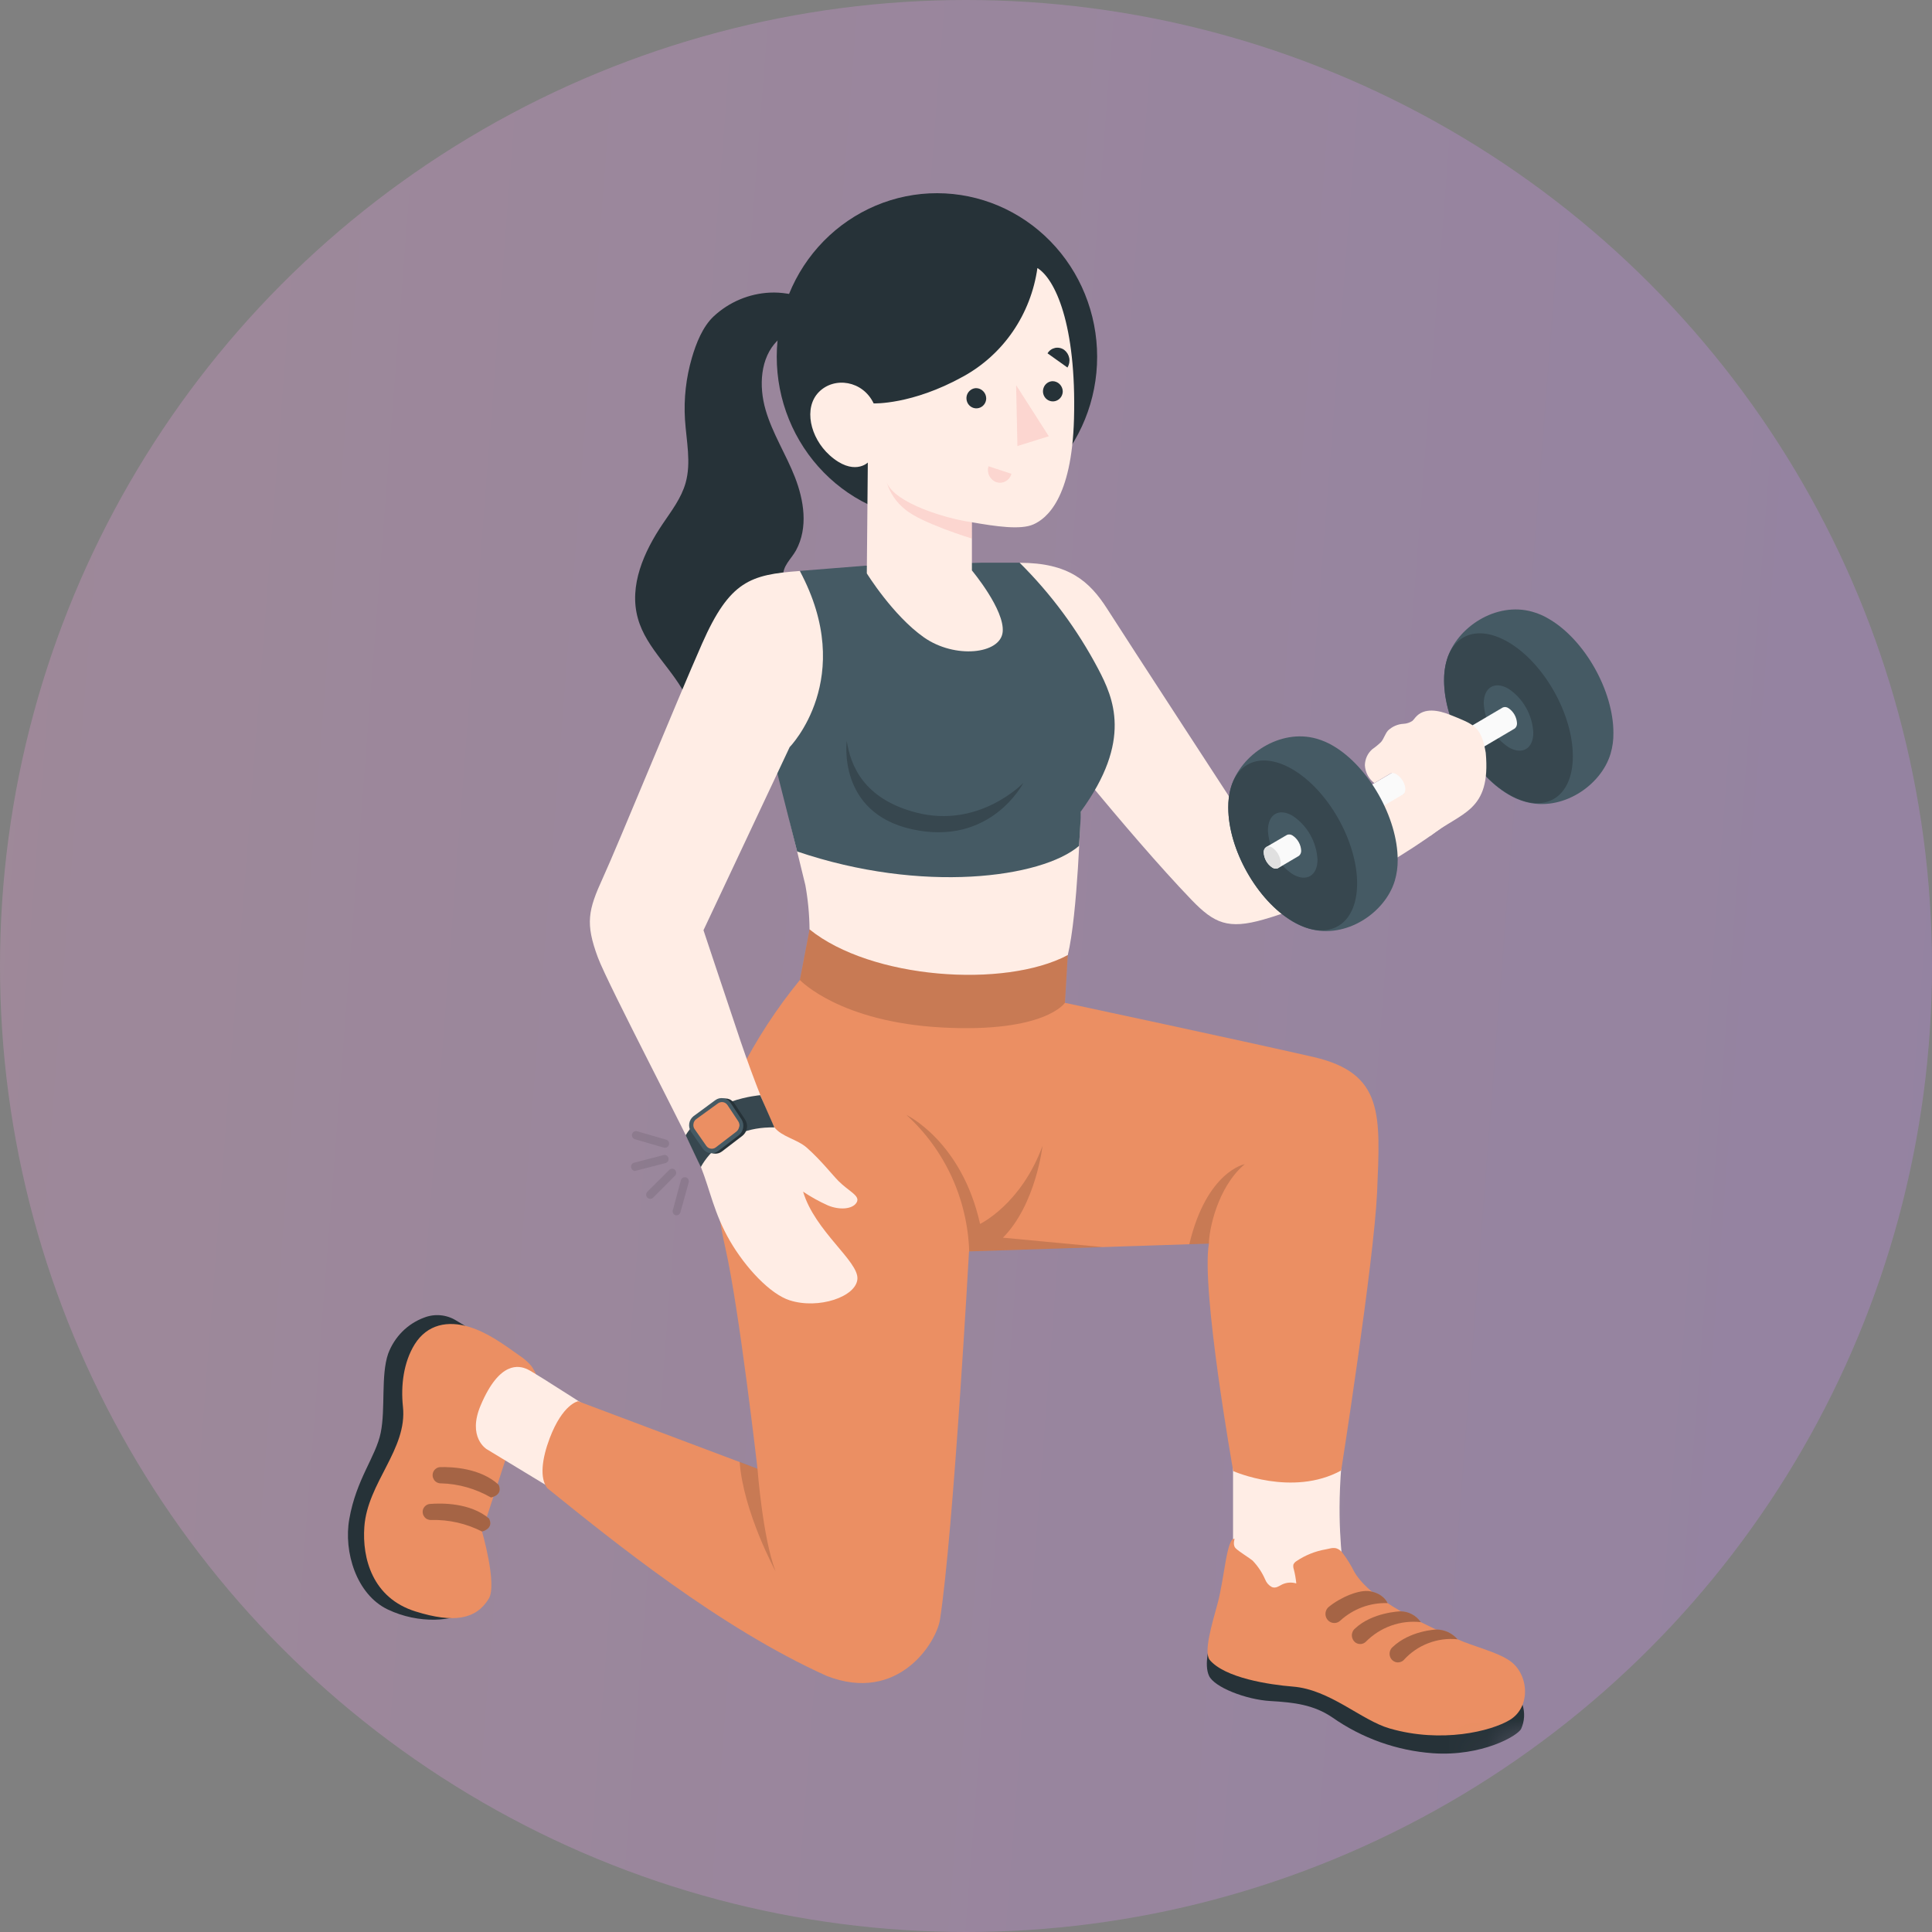 <svg width="50" height="50" viewBox="0 0 50 50" fill="none" xmlns="http://www.w3.org/2000/svg">
<rect x="0" y="0" width="50" height="50" fill="#808080" stroke="none"/>
<circle opacity="0.3" cx="25" cy="25" r="25" fill="url(#paint0_linear_414_5628)"/>
<mask id="mask0_414_5628" style="mask-type:alpha" maskUnits="userSpaceOnUse" x="0" y="0" width="50" height="50">
<circle cx="25" cy="25" r="25" fill="#C4C4C4"/>
</mask>
<g mask="url(#mask0_414_5628)">
<g clip-path="url(#clip0_414_5628)">
<g opacity="0.3">
<path opacity="0.3" d="M17.212 29.704H17.192L16.428 29.482C16.402 29.474 16.38 29.455 16.367 29.431C16.354 29.406 16.351 29.377 16.358 29.35C16.366 29.323 16.383 29.3 16.407 29.287C16.431 29.273 16.459 29.269 16.485 29.276L17.244 29.495C17.268 29.503 17.289 29.52 17.302 29.542C17.315 29.564 17.319 29.591 17.315 29.616C17.31 29.642 17.297 29.664 17.277 29.68C17.257 29.697 17.232 29.705 17.207 29.704H17.212Z" fill="black"/>
<path opacity="0.3" d="M16.428 30.305C16.407 30.303 16.386 30.294 16.37 30.28C16.353 30.266 16.341 30.247 16.336 30.225C16.331 30.211 16.33 30.196 16.332 30.182C16.333 30.167 16.338 30.153 16.345 30.14C16.352 30.128 16.362 30.117 16.374 30.108C16.385 30.099 16.398 30.093 16.413 30.09L17.177 29.892C17.203 29.886 17.231 29.891 17.254 29.906C17.277 29.92 17.294 29.943 17.3 29.97C17.307 29.997 17.303 30.026 17.29 30.049C17.276 30.074 17.254 30.091 17.228 30.099L16.463 30.297C16.452 30.302 16.44 30.304 16.428 30.305Z" fill="black"/>
<path opacity="0.3" d="M16.819 31.025C16.793 31.023 16.77 31.011 16.752 30.993C16.733 30.973 16.722 30.946 16.722 30.918C16.722 30.89 16.733 30.863 16.752 30.843L17.317 30.281C17.327 30.27 17.339 30.261 17.352 30.255C17.365 30.249 17.379 30.246 17.393 30.246C17.407 30.245 17.422 30.248 17.435 30.254C17.448 30.259 17.46 30.267 17.47 30.278C17.48 30.288 17.488 30.301 17.493 30.314C17.498 30.328 17.5 30.343 17.5 30.357C17.499 30.372 17.495 30.386 17.489 30.399C17.483 30.413 17.474 30.424 17.463 30.434L16.901 30.998C16.89 31.008 16.877 31.016 16.862 31.021C16.848 31.025 16.833 31.027 16.819 31.025Z" fill="black"/>
<path opacity="0.3" d="M17.504 31.452H17.484C17.471 31.448 17.458 31.442 17.447 31.433C17.436 31.424 17.427 31.412 17.42 31.4C17.414 31.387 17.41 31.373 17.408 31.359C17.407 31.345 17.408 31.33 17.413 31.317L17.622 30.542C17.63 30.515 17.648 30.493 17.672 30.479C17.696 30.466 17.725 30.463 17.751 30.47C17.777 30.478 17.8 30.496 17.813 30.52C17.827 30.544 17.831 30.573 17.824 30.6L17.609 31.375C17.602 31.398 17.589 31.418 17.57 31.432C17.551 31.446 17.528 31.453 17.504 31.452Z" fill="black"/>
</g>
<path d="M38.228 19.428L36.327 20.545L32.164 21.16C32.164 21.16 29.125 16.499 28.66 15.766C28.194 15.034 27.649 14.564 26.387 14.565L26.626 18.283C26.666 18.404 29.182 21.568 30.842 23.294C31.428 23.901 31.788 24.057 32.699 23.797C35.038 23.135 37.873 21.173 38.101 20.683C38.407 20.042 38.206 19.441 38.228 19.428Z" fill="#FFEDE5"/>
<path d="M37.446 17.07C37.696 16.239 38.715 15.562 39.66 15.833C39.81 15.875 39.954 15.937 40.087 16.018C41.016 16.56 41.755 17.88 41.755 18.966C41.758 19.149 41.733 19.332 41.681 19.508C41.433 20.338 40.416 21.02 39.467 20.748C39.317 20.705 39.173 20.643 39.039 20.562C38.119 20.021 37.372 18.699 37.372 17.613C37.369 17.43 37.394 17.246 37.446 17.07Z" fill="#455A64"/>
<path d="M39.041 20.554C38.12 20.013 37.373 18.691 37.373 17.605C37.373 16.519 38.12 16.081 39.041 16.622C39.962 17.164 40.705 18.484 40.705 19.57C40.705 20.656 39.962 21.096 39.041 20.554Z" fill="#37474F"/>
<path d="M39.041 17.826C38.687 17.617 38.399 17.787 38.399 18.204C38.411 18.431 38.475 18.652 38.587 18.849C38.699 19.047 38.854 19.214 39.041 19.338C39.395 19.547 39.682 19.378 39.682 18.96C39.67 18.733 39.606 18.512 39.494 18.315C39.383 18.118 39.228 17.95 39.041 17.826Z" fill="#455A64"/>
<path d="M38.821 18.453C38.825 18.531 38.847 18.607 38.886 18.674C38.924 18.742 38.977 18.799 39.041 18.842C39.062 18.857 39.087 18.867 39.112 18.871C39.138 18.874 39.164 18.871 39.188 18.862L39.204 18.852C39.223 18.836 39.238 18.815 39.248 18.791C39.258 18.768 39.262 18.742 39.26 18.717C39.256 18.639 39.234 18.564 39.196 18.496C39.158 18.429 39.105 18.371 39.041 18.328C39.02 18.313 38.996 18.303 38.97 18.299C38.944 18.296 38.918 18.299 38.894 18.308L38.878 18.318C38.859 18.334 38.843 18.355 38.834 18.378C38.824 18.402 38.819 18.427 38.821 18.453Z" fill="#37474F"/>
<path d="M35.299 20.529C35.303 20.607 35.325 20.682 35.363 20.75C35.401 20.817 35.454 20.875 35.518 20.918C35.546 20.936 35.579 20.947 35.613 20.947C35.639 20.947 35.664 20.939 35.686 20.926L39.188 18.862L39.204 18.852C39.223 18.836 39.238 18.815 39.248 18.791C39.257 18.768 39.261 18.742 39.26 18.717C39.256 18.639 39.234 18.564 39.196 18.496C39.158 18.429 39.105 18.371 39.041 18.328C39.02 18.313 38.995 18.303 38.97 18.299C38.944 18.296 38.918 18.299 38.894 18.308L38.878 18.318L35.376 20.381C35.35 20.396 35.33 20.418 35.316 20.444C35.303 20.47 35.297 20.499 35.299 20.529Z" fill="#FAFAFA"/>
<path d="M31.862 20.362C32.11 19.532 33.126 18.846 34.076 19.118C34.226 19.161 34.37 19.223 34.504 19.303C35.425 19.845 36.172 21.167 36.172 22.253C36.174 22.436 36.149 22.619 36.097 22.794C35.848 23.624 34.833 24.307 33.883 24.036C33.734 23.993 33.59 23.93 33.456 23.85C32.536 23.309 31.789 21.987 31.789 20.903C31.786 20.72 31.81 20.538 31.862 20.362Z" fill="#455A64"/>
<path d="M33.455 23.845C32.534 23.303 31.787 21.982 31.787 20.897C31.787 19.812 32.534 19.371 33.455 19.913C34.376 20.454 35.122 21.776 35.122 22.862C35.122 23.948 34.377 24.388 33.455 23.845Z" fill="#37474F"/>
<path d="M33.455 21.114C33.1 20.904 32.814 21.073 32.814 21.492C32.826 21.719 32.89 21.939 33.002 22.137C33.113 22.333 33.268 22.501 33.455 22.625C33.809 22.834 34.097 22.664 34.097 22.247C34.084 22.02 34.02 21.799 33.908 21.602C33.797 21.405 33.641 21.238 33.455 21.114Z" fill="#455A64"/>
<path d="M33.236 21.743C33.24 21.821 33.262 21.896 33.3 21.964C33.338 22.032 33.391 22.089 33.455 22.132C33.476 22.147 33.5 22.157 33.526 22.161C33.552 22.164 33.578 22.161 33.602 22.152C33.608 22.15 33.613 22.147 33.618 22.143C33.637 22.126 33.652 22.105 33.662 22.082C33.672 22.058 33.676 22.033 33.675 22.007C33.671 21.929 33.648 21.854 33.61 21.786C33.572 21.719 33.519 21.661 33.455 21.619C33.434 21.604 33.41 21.594 33.384 21.591C33.359 21.587 33.333 21.59 33.309 21.6L33.293 21.609C33.274 21.625 33.258 21.646 33.249 21.669C33.239 21.692 33.234 21.718 33.236 21.743Z" fill="#37474F"/>
<path d="M32.705 22.061C32.709 22.139 32.731 22.215 32.769 22.283C32.807 22.35 32.86 22.408 32.924 22.45C32.953 22.469 32.986 22.479 33.02 22.48C33.045 22.479 33.071 22.472 33.093 22.458L33.602 22.158C33.608 22.156 33.613 22.152 33.618 22.148C33.637 22.132 33.652 22.111 33.662 22.087C33.672 22.064 33.676 22.038 33.675 22.013C33.671 21.935 33.648 21.859 33.61 21.792C33.572 21.724 33.519 21.667 33.455 21.624C33.434 21.609 33.41 21.6 33.384 21.596C33.359 21.593 33.333 21.596 33.309 21.605L33.293 21.615L32.782 21.914C32.757 21.929 32.736 21.95 32.723 21.976C32.709 22.003 32.703 22.032 32.705 22.061Z" fill="#FAFAFA"/>
<path d="M32.705 22.061C32.709 22.139 32.731 22.215 32.769 22.283C32.807 22.351 32.86 22.409 32.924 22.451C32.945 22.466 32.97 22.476 32.995 22.479C33.021 22.483 33.047 22.48 33.071 22.47L33.087 22.461C33.107 22.445 33.122 22.424 33.132 22.4C33.142 22.377 33.146 22.351 33.144 22.325C33.14 22.247 33.118 22.172 33.079 22.104C33.041 22.036 32.988 21.979 32.924 21.935C32.903 21.92 32.878 21.911 32.853 21.907C32.827 21.904 32.801 21.907 32.777 21.916L32.761 21.926C32.742 21.942 32.727 21.963 32.717 21.987C32.708 22.01 32.703 22.036 32.705 22.061Z" fill="#E0E0E0"/>
<path d="M37.013 21.636C37.818 21.009 38.59 21.013 38.451 19.481C38.333 18.804 38.168 18.755 37.522 18.497C37.238 18.385 36.859 18.3 36.632 18.565C36.607 18.599 36.58 18.63 36.55 18.659C36.483 18.702 36.406 18.727 36.327 18.732C36.176 18.739 36.032 18.801 35.921 18.907C35.845 18.994 35.816 19.115 35.742 19.203C35.671 19.272 35.594 19.335 35.513 19.391C35.454 19.443 35.407 19.506 35.374 19.578C35.342 19.649 35.324 19.727 35.323 19.806C35.328 19.896 35.353 19.983 35.395 20.063C35.437 20.142 35.496 20.211 35.567 20.265L35.973 20.026C36.139 19.91 36.481 20.326 36.334 20.545C36.099 20.894 37.013 21.636 37.013 21.636Z" fill="#FFEDE5"/>
<path d="M27.634 24.718C27.892 23.657 27.966 21.004 27.966 21.004L20.434 21.234L20.843 22.909C20.911 23.287 20.947 23.669 20.951 24.053C20.951 24.053 21.682 25.436 23.849 25.678C25.181 25.808 26.517 25.469 27.634 24.718Z" fill="#FFEDE5"/>
<path d="M27.97 21.004C27.979 21.088 27.926 21.891 27.926 21.891C26.963 22.718 23.873 23.137 20.63 22.036L19.943 19.328C19.943 19.328 22.275 18.282 20.699 14.775L22.393 14.64L25.4 14.563H26.387C27.199 15.367 27.884 16.294 28.421 17.311C28.815 18.062 29.316 19.161 27.97 21.004Z" fill="#455A64"/>
<path d="M23.707 21.028C22.35 20.675 22.011 19.81 21.914 19.173C21.914 19.173 21.658 21.028 23.597 21.46C25.643 21.915 26.484 20.262 26.484 20.262C26.484 20.262 25.345 21.455 23.707 21.028Z" fill="#37474F"/>
<path d="M12.156 41.671C11.758 41.967 10.841 42.039 10.033 41.652C9.225 41.265 8.888 40.162 9.04 39.311C9.223 38.272 9.725 37.705 9.853 37.079C9.98 36.454 9.853 35.59 10.046 35.032C10.126 34.818 10.251 34.623 10.411 34.462C10.571 34.302 10.764 34.178 10.975 34.1C11.11 34.047 11.255 34.026 11.399 34.039C11.543 34.052 11.682 34.098 11.806 34.175L12.044 34.318L12.156 41.671Z" fill="#263238"/>
<path d="M13.104 37.71L12.475 39.636C12.475 39.636 12.873 41.009 12.649 41.374C12.319 41.916 11.736 42.011 10.756 41.705C9.635 41.357 9.371 40.321 9.429 39.517C9.509 38.37 10.548 37.507 10.428 36.402C10.37 35.861 10.443 35.255 10.733 34.789C11.059 34.27 11.592 34.172 12.145 34.341C12.62 34.487 13.036 34.792 13.438 35.078C13.554 35.153 13.658 35.244 13.749 35.349C13.821 35.447 13.875 35.557 13.908 35.675C13.981 35.912 14.002 36.162 13.972 36.408C13.942 36.638 13.798 36.772 13.664 36.949L13.104 37.71Z" fill="#EB8F63"/>
<path d="M15.814 36.799C15.776 36.784 13.855 35.53 13.648 35.436C13.441 35.341 12.932 35.207 12.44 36.37C12.088 37.197 12.593 37.503 12.593 37.503L14.849 38.871L15.814 36.799Z" fill="#FFEDE5"/>
<path d="M12.475 39.636C12.069 39.428 11.619 39.326 11.165 39.337C11.131 39.34 11.097 39.334 11.066 39.321C11.034 39.308 11.007 39.287 10.985 39.26C10.964 39.233 10.949 39.202 10.943 39.168C10.936 39.134 10.937 39.099 10.947 39.066V39.066C10.96 39.026 10.984 38.992 11.016 38.966C11.048 38.941 11.087 38.925 11.128 38.922C11.431 38.898 12.169 38.888 12.658 39.3C12.788 39.568 12.475 39.636 12.475 39.636Z" fill="#EB8F63"/>
<path d="M12.706 38.755C12.311 38.527 11.867 38.401 11.413 38.389C11.379 38.39 11.345 38.383 11.314 38.368C11.283 38.353 11.256 38.331 11.236 38.303C11.216 38.274 11.203 38.241 11.198 38.207C11.193 38.172 11.197 38.137 11.209 38.104V38.104C11.223 38.065 11.249 38.032 11.282 38.008C11.315 37.983 11.355 37.97 11.396 37.969C11.701 37.961 12.438 37.992 12.907 38.428C13.022 38.705 12.706 38.755 12.706 38.755Z" fill="#EB8F63"/>
<path opacity="0.3" d="M12.475 39.636C12.069 39.428 11.619 39.326 11.165 39.337C11.131 39.34 11.097 39.334 11.066 39.321C11.034 39.308 11.007 39.287 10.985 39.26C10.964 39.233 10.949 39.202 10.943 39.168C10.936 39.134 10.937 39.099 10.947 39.066C10.96 39.026 10.984 38.992 11.016 38.966C11.048 38.941 11.087 38.925 11.128 38.922C11.431 38.898 12.169 38.888 12.658 39.3C12.788 39.568 12.475 39.636 12.475 39.636Z" fill="black"/>
<path opacity="0.3" d="M12.706 38.755C12.311 38.527 11.867 38.401 11.413 38.389C11.379 38.39 11.345 38.383 11.314 38.368C11.283 38.353 11.256 38.331 11.236 38.303C11.216 38.274 11.203 38.241 11.198 38.207C11.193 38.172 11.197 38.137 11.209 38.104C11.223 38.065 11.249 38.032 11.282 38.008C11.315 37.983 11.355 37.97 11.396 37.969C11.701 37.961 12.438 37.992 12.907 38.428C13.022 38.705 12.706 38.755 12.706 38.755Z" fill="black"/>
<path d="M32.282 41.88L34.778 40.87C34.735 40.213 34.576 39.338 34.742 37.62L31.911 37.07V39.962L32.282 41.88Z" fill="#FFEDE5"/>
<path d="M39.402 44.116C39.468 44.321 39.456 44.544 39.368 44.74C39.283 44.923 38.347 45.461 37.086 45.374C36.15 45.307 35.249 44.986 34.477 44.444C33.996 44.119 33.495 44.058 32.871 44.022C32.248 43.985 31.425 43.667 31.289 43.369C31.152 43.071 31.31 42.556 31.31 42.556L39.402 44.116Z" fill="#263238"/>
<path d="M34.312 40.097L34.411 40.076C34.465 40.061 34.522 40.058 34.577 40.068C34.638 40.087 34.693 40.124 34.734 40.175C34.857 40.335 34.965 40.508 35.055 40.69C35.32 41.13 35.874 41.496 36.481 41.828C36.893 42.054 37.297 42.234 37.722 42.425C38.148 42.616 38.732 42.746 39.072 42.98C39.566 43.32 39.631 44.176 39.072 44.513C38.586 44.805 37.306 45.121 35.963 44.732C35.231 44.521 34.419 43.724 33.46 43.649C32.85 43.6 31.695 43.426 31.302 42.953C31.157 42.743 31.351 42.077 31.51 41.503C31.684 40.876 31.748 39.771 31.952 39.827C31.952 39.827 31.896 39.982 31.976 40.066C32.055 40.15 32.335 40.318 32.417 40.388C32.555 40.532 32.666 40.699 32.745 40.883C32.778 40.965 32.839 41.033 32.918 41.074C33.021 41.113 33.098 41.047 33.183 41.005C33.298 40.952 33.427 40.943 33.548 40.979C33.536 40.854 33.514 40.731 33.483 40.611C33.469 40.572 33.466 40.531 33.473 40.491C33.49 40.454 33.517 40.423 33.552 40.402C33.781 40.247 34.04 40.144 34.312 40.097Z" fill="#EB8F63"/>
<path d="M35.911 41.489C35.911 41.489 35.823 41.25 35.461 41.182C35.182 41.129 34.691 41.338 34.386 41.588C34.358 41.612 34.335 41.643 34.321 41.678C34.306 41.714 34.301 41.752 34.304 41.789C34.307 41.827 34.319 41.864 34.34 41.896C34.36 41.928 34.387 41.954 34.419 41.973V41.973C34.461 41.997 34.509 42.007 34.557 42.002C34.605 41.997 34.649 41.976 34.685 41.943C35.021 41.636 35.46 41.473 35.911 41.489V41.489Z" fill="#EB8F63"/>
<path d="M36.771 41.981C36.711 41.894 36.632 41.824 36.539 41.775C36.447 41.726 36.344 41.701 36.241 41.701C36.241 41.701 35.515 41.722 35.065 42.149C35.038 42.172 35.016 42.202 35.003 42.236C34.989 42.27 34.984 42.306 34.987 42.343C34.99 42.379 35.002 42.414 35.021 42.445C35.04 42.476 35.066 42.502 35.097 42.52V42.52C35.136 42.542 35.182 42.551 35.227 42.546C35.271 42.541 35.313 42.521 35.346 42.49C35.532 42.302 35.756 42.159 36.002 42.071C36.249 41.983 36.512 41.952 36.771 41.981Z" fill="#EB8F63"/>
<path d="M37.722 42.425C37.653 42.345 37.568 42.281 37.472 42.237C37.377 42.194 37.273 42.171 37.168 42.172C37.168 42.172 36.492 42.198 36.043 42.624C36.015 42.648 35.994 42.677 35.98 42.711C35.966 42.745 35.96 42.782 35.963 42.818C35.966 42.855 35.978 42.89 35.997 42.921C36.016 42.952 36.042 42.977 36.074 42.995V42.995C36.113 43.018 36.159 43.027 36.204 43.021C36.249 43.016 36.291 42.997 36.324 42.966C36.5 42.771 36.718 42.62 36.961 42.527C37.203 42.433 37.464 42.398 37.722 42.425Z" fill="#EB8F63"/>
<path opacity="0.3" d="M35.911 41.489C35.911 41.489 35.823 41.25 35.461 41.182C35.182 41.129 34.691 41.338 34.386 41.588C34.358 41.612 34.335 41.643 34.321 41.678C34.306 41.714 34.301 41.752 34.304 41.789C34.307 41.827 34.319 41.864 34.34 41.896C34.36 41.928 34.387 41.954 34.419 41.973C34.461 41.997 34.509 42.007 34.557 42.002C34.605 41.997 34.649 41.976 34.685 41.943C35.021 41.636 35.46 41.473 35.911 41.489Z" fill="black"/>
<path opacity="0.3" d="M36.771 41.981C36.711 41.894 36.632 41.824 36.539 41.775C36.447 41.726 36.344 41.701 36.241 41.701C36.241 41.701 35.515 41.722 35.065 42.149C35.038 42.172 35.016 42.202 35.003 42.236C34.989 42.27 34.984 42.306 34.987 42.343C34.99 42.379 35.002 42.414 35.021 42.445C35.04 42.476 35.066 42.502 35.097 42.52C35.136 42.542 35.182 42.551 35.227 42.546C35.271 42.541 35.313 42.521 35.346 42.49C35.532 42.302 35.756 42.159 36.002 42.071C36.249 41.983 36.512 41.952 36.771 41.981Z" fill="black"/>
<path opacity="0.3" d="M37.722 42.425C37.653 42.345 37.568 42.281 37.472 42.237C37.377 42.194 37.273 42.171 37.168 42.172C37.168 42.172 36.492 42.198 36.043 42.624C36.015 42.648 35.994 42.677 35.98 42.711C35.966 42.745 35.96 42.782 35.963 42.818C35.966 42.855 35.978 42.89 35.997 42.921C36.016 42.952 36.042 42.977 36.074 42.995C36.113 43.018 36.159 43.027 36.204 43.021C36.249 43.016 36.291 42.997 36.324 42.966C36.5 42.771 36.718 42.62 36.961 42.527C37.203 42.433 37.464 42.398 37.722 42.425Z" fill="black"/>
<path d="M33.988 27.354C32.091 26.92 27.561 25.953 27.561 25.953L27.634 24.718C25.996 25.585 22.543 25.34 20.951 24.053L20.7 25.363C20.097 26.1 19.574 26.903 19.141 27.757C18.778 28.492 18.17 29.639 18.775 32.31C19.131 33.88 19.604 38.011 19.604 38.011L14.961 36.264C14.961 36.264 14.563 36.333 14.226 37.221C14.027 37.747 13.961 38.252 14.163 38.513C15.861 39.882 18.612 42.118 21.393 43.372C23.25 44.097 24.237 42.504 24.327 41.913C24.676 39.652 25.078 32.386 25.078 32.386L31.286 32.184C31.081 33.384 31.916 38.072 31.916 38.072C31.916 38.072 33.444 38.749 34.71 38.056C34.71 38.056 35.556 32.661 35.639 30.861C35.722 28.855 35.823 27.776 33.988 27.354Z" fill="#EB8F63"/>
<path opacity="0.15" d="M31.286 32.184C31.286 31.861 31.497 30.73 32.215 30.128C32.215 30.128 31.23 30.308 30.779 32.201L31.286 32.184Z" fill="black"/>
<path opacity="0.15" d="M19.604 38.011C19.604 38.011 19.737 39.794 20.071 40.664C20.071 40.664 19.234 39.12 19.143 37.835L19.604 38.011Z" fill="black"/>
<path opacity="0.15" d="M27.56 25.953L27.633 24.72C25.994 25.585 22.543 25.34 20.952 24.055L20.701 25.363C20.715 25.375 21.736 26.453 24.392 26.592C27.048 26.732 27.56 25.953 27.56 25.953Z" fill="black"/>
<path opacity="0.15" d="M25.083 32.386C25.061 31.716 24.906 31.057 24.627 30.45C24.347 29.843 23.95 29.3 23.459 28.855C23.459 28.855 24.887 29.532 25.364 31.675C25.364 31.675 26.425 31.17 26.98 29.656C26.98 29.656 26.81 31.17 25.956 32.031L28.531 32.274L25.083 32.386Z" fill="black"/>
<path d="M24.255 5C23.71 4.999 23.17 5.108 22.667 5.32C22.163 5.533 21.705 5.844 21.319 6.237C20.933 6.63 20.627 7.097 20.419 7.611C20.21 8.125 20.102 8.675 20.102 9.232C20.102 9.788 20.209 10.339 20.418 10.853C20.627 11.367 20.933 11.834 21.319 12.227C21.704 12.62 22.162 12.932 22.666 13.144C23.17 13.357 23.71 13.465 24.255 13.464C25.354 13.463 26.407 13.016 27.183 12.222C27.959 11.429 28.395 10.353 28.394 9.232C28.394 8.111 27.958 7.035 27.182 6.242C26.406 5.449 25.354 5.002 24.255 5Z" fill="#263238"/>
<path d="M19.924 7.573C20.074 7.566 20.224 7.575 20.372 7.599C20.423 7.602 20.47 7.624 20.505 7.661C20.526 7.691 20.537 7.727 20.538 7.764C20.573 7.999 20.551 8.239 20.476 8.464C20.418 8.621 20.236 8.701 20.12 8.815C19.672 9.259 19.636 9.994 19.813 10.605C19.989 11.215 20.343 11.76 20.573 12.35C20.802 12.94 20.924 13.651 20.599 14.246C20.473 14.473 20.244 14.652 20.272 14.923C20.303 15.255 20.587 15.571 20.709 15.871C20.843 16.225 20.889 16.608 20.842 16.985C20.808 17.454 20.638 17.901 20.353 18.27C20.134 18.529 19.853 18.725 19.536 18.838C19.22 18.95 18.88 18.975 18.551 18.909C18.413 18.884 18.281 18.827 18.168 18.743C17.973 18.583 17.895 18.322 17.788 18.09C17.447 17.341 16.727 16.797 16.508 16.002C16.271 15.156 16.666 14.275 17.152 13.556C17.378 13.221 17.632 12.892 17.743 12.499C17.893 11.97 17.762 11.406 17.727 10.855C17.694 10.317 17.755 9.777 17.906 9.26C18.015 8.886 18.184 8.456 18.469 8.188C18.869 7.816 19.384 7.599 19.924 7.573Z" fill="#263238"/>
<path d="M26.848 6.937C27.301 7.214 27.86 8.385 27.795 10.836C27.739 12.913 27.077 13.424 26.745 13.571C26.414 13.719 25.774 13.624 25.153 13.516V14.763C25.153 14.763 26.008 15.784 25.949 16.357C25.891 16.93 24.708 17.058 23.907 16.492C23.105 15.926 22.433 14.839 22.433 14.839L22.459 11.971C22.459 11.971 22.089 12.336 21.47 11.781C20.962 11.322 20.792 10.552 21.192 10.146C21.593 9.739 22.329 9.849 22.61 10.44C22.61 10.44 23.6 10.48 24.923 9.746C25.437 9.465 25.88 9.064 26.214 8.576C26.548 8.088 26.765 7.526 26.848 6.937Z" fill="#FFEDE5"/>
<path d="M25.523 10.305C25.524 10.357 25.509 10.407 25.482 10.45C25.454 10.493 25.415 10.527 25.368 10.547C25.322 10.567 25.271 10.573 25.222 10.564C25.172 10.555 25.127 10.531 25.09 10.495C25.054 10.46 25.029 10.414 25.018 10.364C25.007 10.314 25.01 10.261 25.028 10.213C25.046 10.165 25.078 10.124 25.119 10.094C25.159 10.064 25.208 10.047 25.258 10.045C25.327 10.045 25.393 10.072 25.442 10.121C25.492 10.169 25.521 10.236 25.523 10.305Z" fill="#263238"/>
<g style="mix-blend-mode:multiply" opacity="0.5">
<g style="mix-blend-mode:multiply" opacity="0.5">
<path d="M25.582 12.067L26.175 12.262C26.164 12.303 26.145 12.341 26.12 12.374C26.095 12.407 26.063 12.434 26.026 12.455C25.99 12.475 25.951 12.487 25.91 12.492C25.868 12.496 25.827 12.491 25.788 12.479C25.708 12.451 25.642 12.392 25.603 12.316C25.565 12.239 25.557 12.15 25.582 12.067Z" fill="#F28F8F"/>
</g>
</g>
<path d="M27.626 9.512L27.11 9.144C27.132 9.108 27.16 9.077 27.194 9.053C27.228 9.029 27.266 9.013 27.306 9.004C27.346 8.996 27.388 8.996 27.428 9.005C27.468 9.013 27.506 9.03 27.54 9.054C27.608 9.105 27.655 9.181 27.672 9.266C27.688 9.351 27.671 9.439 27.626 9.512Z" fill="#263238"/>
<path d="M27.504 10.124C27.505 10.175 27.49 10.226 27.463 10.269C27.435 10.312 27.396 10.346 27.35 10.366C27.304 10.387 27.253 10.393 27.203 10.384C27.153 10.375 27.108 10.351 27.071 10.316C27.035 10.28 27.009 10.235 26.998 10.184C26.987 10.134 26.991 10.082 27.009 10.034C27.026 9.986 27.058 9.944 27.099 9.914C27.14 9.884 27.188 9.867 27.239 9.865C27.307 9.865 27.373 9.892 27.422 9.94C27.472 9.989 27.501 10.054 27.504 10.124Z" fill="#263238"/>
<g style="mix-blend-mode:multiply" opacity="0.5">
<g style="mix-blend-mode:multiply" opacity="0.5">
<path d="M26.297 9.969L26.331 11.543L27.143 11.29L26.297 9.969Z" fill="#F28F8F"/>
</g>
</g>
<g style="mix-blend-mode:multiply" opacity="0.5">
<g style="mix-blend-mode:multiply" opacity="0.5">
<path d="M25.155 13.516C24.499 13.427 23.154 13.026 22.947 12.482C23.031 12.757 23.195 12.999 23.417 13.176C23.817 13.531 25.152 13.937 25.152 13.937L25.155 13.516Z" fill="#F28F8F"/>
</g>
</g>
<path d="M20.699 14.777C19.415 14.87 18.885 15.037 18.17 16.656C17.527 18.112 15.988 21.879 15.603 22.718C15.219 23.558 15.146 23.895 15.471 24.774C15.736 25.49 17.904 29.605 18.141 30.205C18.379 30.805 18.483 31.411 18.888 32.11C19.293 32.809 19.932 33.491 20.437 33.652C21.187 33.892 22.162 33.559 22.19 33.097C22.218 32.635 21.09 31.865 20.784 30.84C20.988 30.977 21.202 31.096 21.426 31.196C21.73 31.323 22.069 31.295 22.17 31.119C22.271 30.943 21.967 30.836 21.696 30.561C21.535 30.397 21.248 30.029 20.882 29.704C20.634 29.484 20.228 29.419 20.045 29.178C19.947 29.05 19.501 27.935 19.165 26.943C18.751 25.712 18.206 24.074 18.206 24.074L20.437 19.334C20.437 19.334 22.187 17.552 20.699 14.777Z" fill="#FFEDE5"/>
<path d="M18.137 30.205C18.137 30.205 18.651 29.145 20.041 29.178L19.674 28.344C19.674 28.344 18.316 28.442 17.745 29.38L18.137 30.205Z" fill="#37474F"/>
<path d="M17.987 29.304L18.286 29.736C18.307 29.768 18.335 29.794 18.367 29.814C18.399 29.835 18.434 29.848 18.471 29.854C18.509 29.86 18.547 29.858 18.583 29.849C18.619 29.84 18.654 29.823 18.684 29.8L19.214 29.394C19.276 29.345 19.317 29.275 19.33 29.197C19.343 29.119 19.325 29.038 19.282 28.973L19.005 28.555C18.984 28.523 18.957 28.496 18.925 28.475C18.894 28.453 18.858 28.439 18.821 28.432C18.784 28.426 18.745 28.427 18.709 28.436C18.672 28.444 18.637 28.461 18.607 28.484L18.044 28.89C17.983 28.937 17.943 29.007 17.932 29.085C17.921 29.163 17.941 29.241 17.987 29.304Z" fill="#263238"/>
<path d="M17.888 29.294L18.189 29.726C18.211 29.757 18.238 29.783 18.27 29.803C18.302 29.824 18.338 29.837 18.375 29.843C18.412 29.849 18.45 29.847 18.486 29.838C18.523 29.829 18.557 29.812 18.587 29.789L19.117 29.383C19.179 29.335 19.221 29.265 19.233 29.186C19.246 29.108 19.229 29.028 19.186 28.962L18.909 28.545C18.888 28.513 18.861 28.485 18.829 28.464C18.798 28.443 18.762 28.429 18.725 28.422C18.688 28.416 18.65 28.417 18.613 28.425C18.576 28.434 18.542 28.45 18.511 28.473L17.949 28.886C17.889 28.933 17.849 29.001 17.837 29.077C17.826 29.153 17.844 29.231 17.888 29.294Z" fill="#455A64"/>
<path d="M19.132 29.151C19.125 29.205 19.098 29.253 19.056 29.287L18.526 29.693C18.507 29.708 18.486 29.719 18.463 29.724C18.44 29.73 18.416 29.731 18.393 29.727C18.37 29.723 18.349 29.715 18.329 29.703C18.309 29.69 18.292 29.674 18.279 29.655L17.977 29.222C17.951 29.186 17.94 29.141 17.945 29.097C17.947 29.07 17.954 29.044 17.967 29.021C17.98 28.997 17.998 28.977 18.019 28.962L18.581 28.555C18.6 28.541 18.622 28.531 18.645 28.526C18.668 28.52 18.691 28.52 18.714 28.524C18.737 28.528 18.759 28.537 18.778 28.55C18.797 28.563 18.814 28.579 18.827 28.599L19.104 29.016C19.13 29.056 19.142 29.104 19.136 29.151H19.132Z" fill="#EB8F63"/>
</g>
</g>
<defs>
<linearGradient id="paint0_linear_414_5628" x1="50" y1="50" x2="-16.64" y2="44.843" gradientUnits="userSpaceOnUse">
<stop stop-color="#C58BF2"/>
<stop offset="1" stop-color="#EEA4CE"/>
</linearGradient>
<clipPath id="clip0_414_5628">
<rect width="32.756" height="40.384" fill="white" transform="translate(9 5)"/>
</clipPath>
</defs>
</svg>
